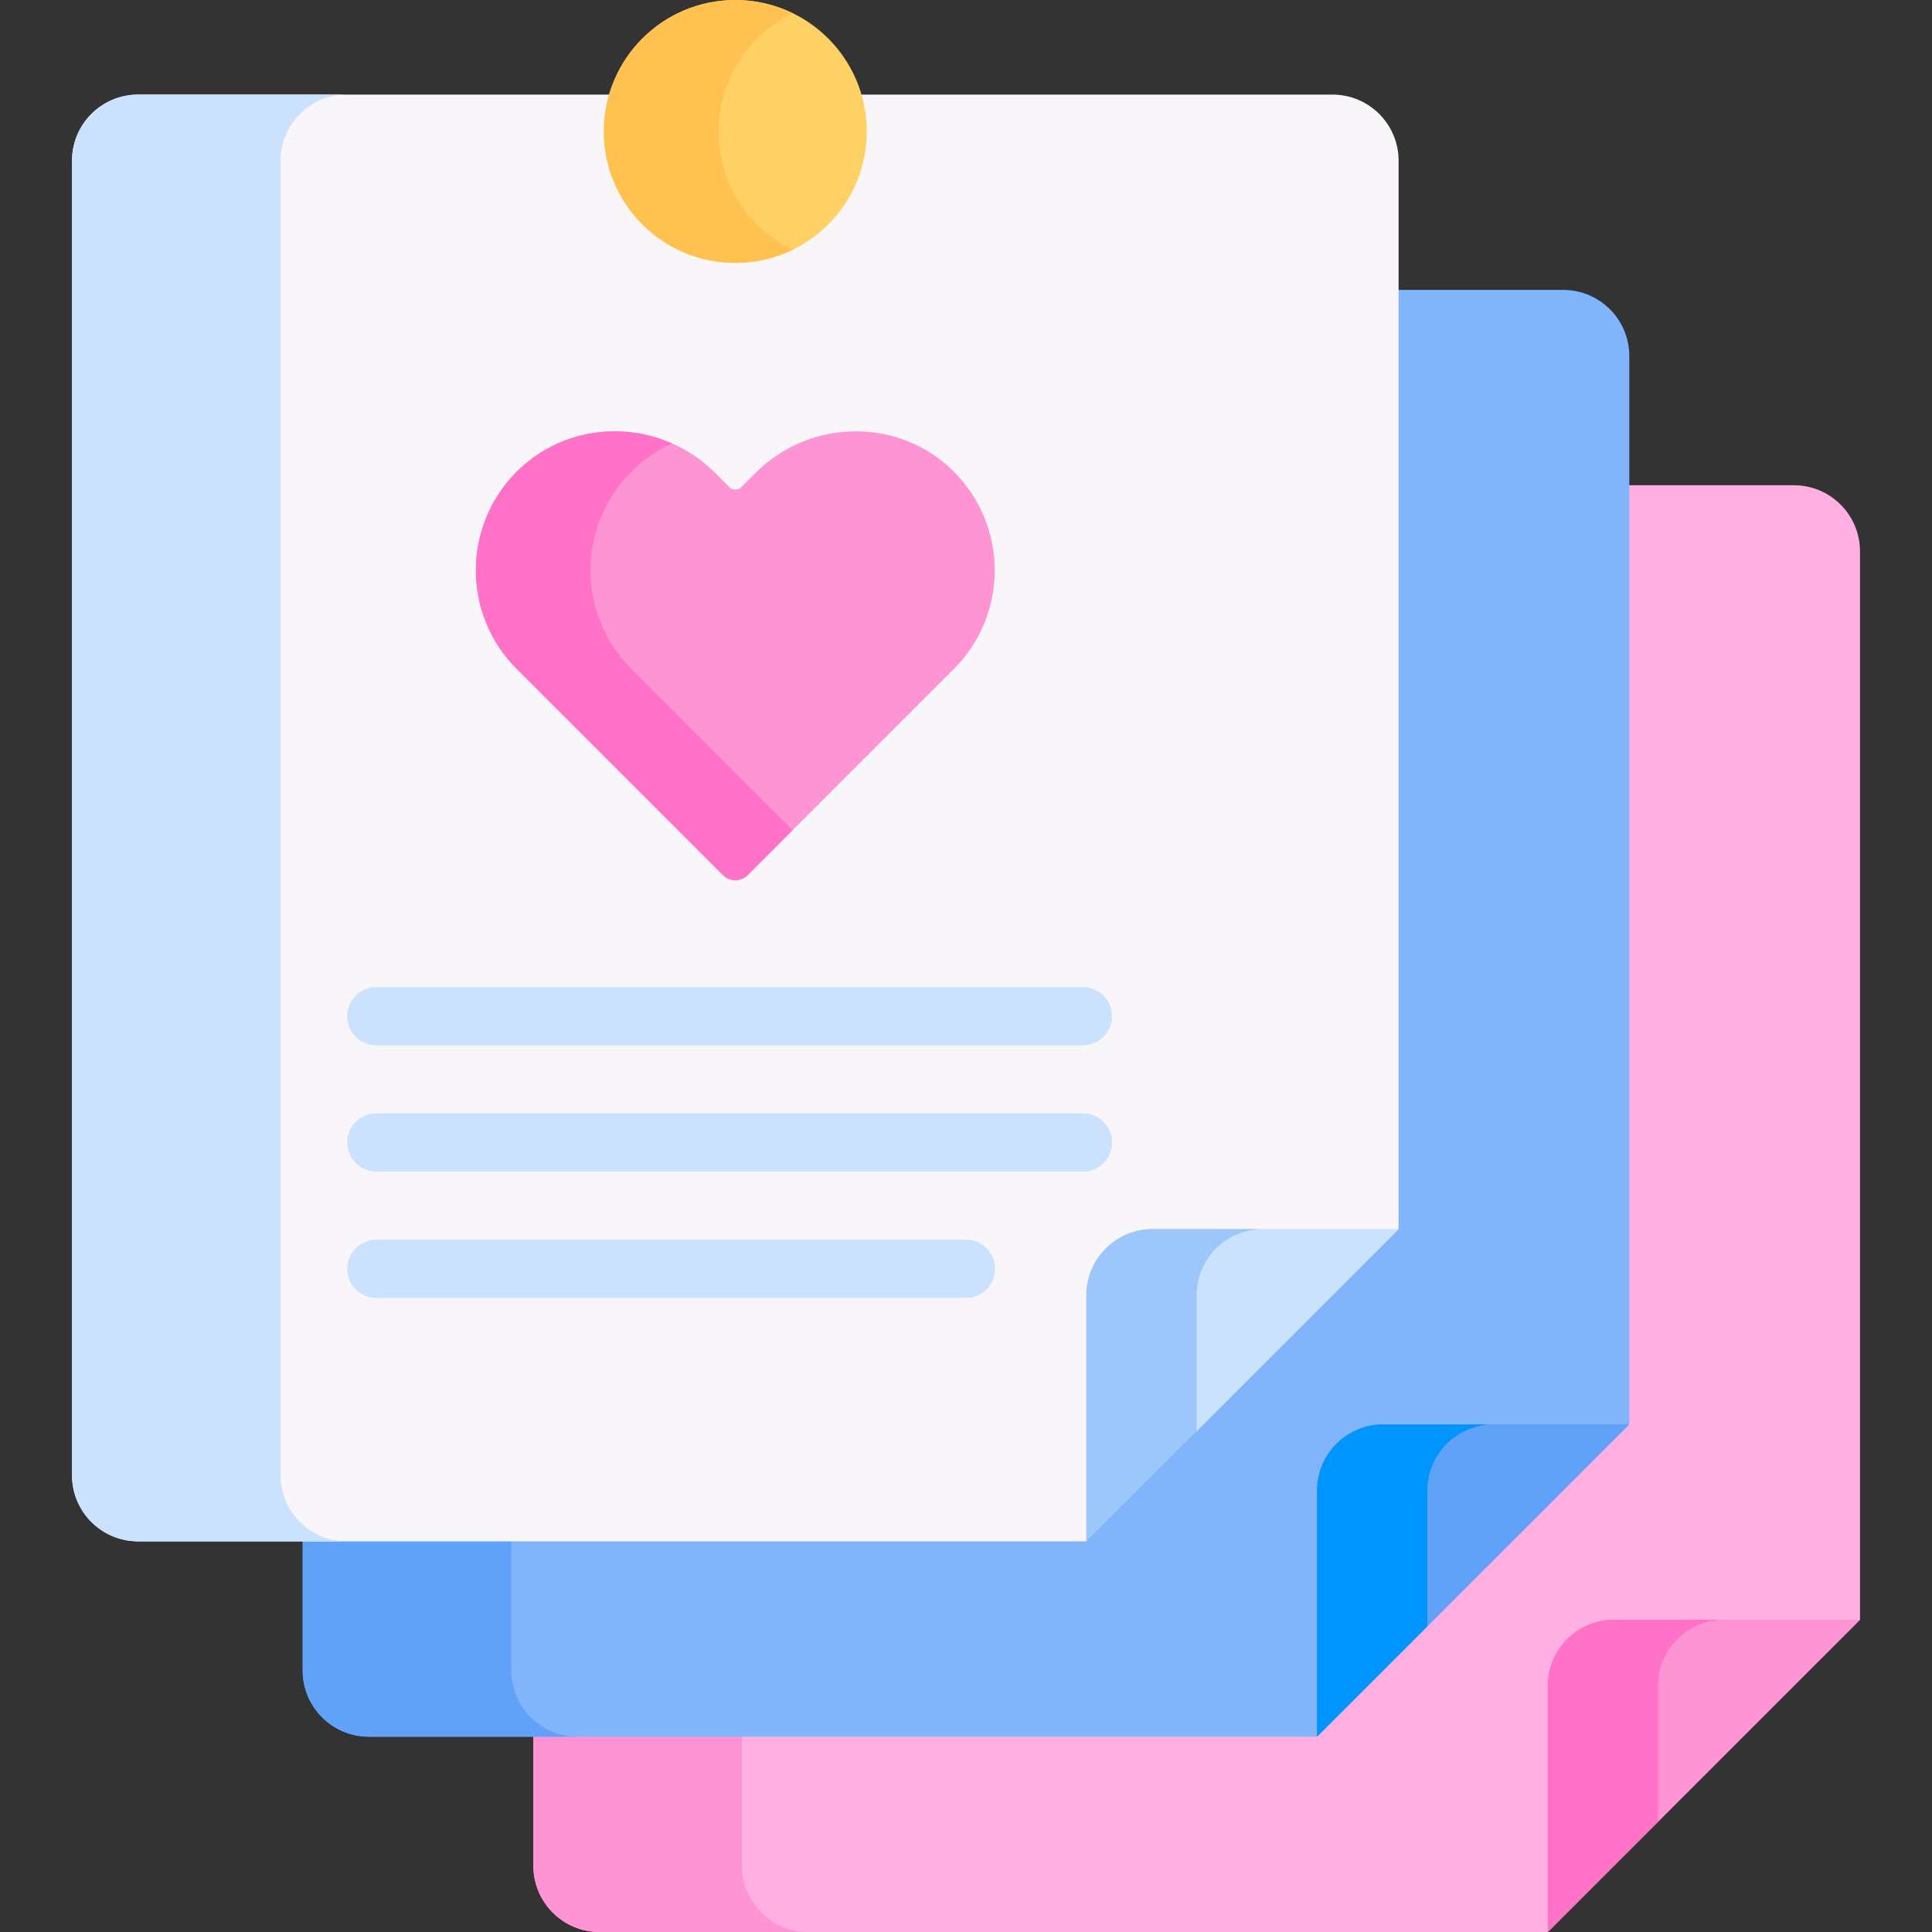 <svg id="Layer_1" enable-background="new 0 0 512 512" height="512" viewBox="0 0 512 512" width="512" xmlns="http://www.w3.org/2000/svg"><rect x="0" y="0" width="512" height="512" fill="#333333" stroke="none"/><g><path d="m475.391 128.593h-43.609l-8.904 11.857v232.389l-79.667 79.411h-191.612l-10.243 7.987v34.234c0 9.68 7.848 17.528 17.528 17.528h251.279l82.756-82.756v-283.122c0-9.681-7.847-17.528-17.528-17.528z" fill="#ffafe2"/><g><path d="m196.632 494.472v-34.234l10.243-7.987h-55.277l-10.243 7.987v34.234c0 9.68 7.848 17.528 17.528 17.528h55.277c-9.68 0-17.528-7.848-17.528-17.528z" fill="#ff94d5"/></g><path d="m492.919 429.244h-65.228c-9.68 0-17.528 7.848-17.528 17.528v65.228z" fill="#ff94d5"/><path d="m414.254 76.83h-43.609l-10.95 16.488v226.978l-80.354 80.445h-193.674l-5.449 7.733v34.234c0 9.68 7.847 17.528 17.528 17.528h251.28l82.756-82.756v-283.122c0-9.681-7.848-17.528-17.528-17.528z" fill="#80b4fb"/><g><path d="m135.495 442.709v-34.234l5.449-7.733h-55.277l-5.449 7.733v34.234c0 9.68 7.847 17.528 17.528 17.528h55.277c-9.681 0-17.528-7.848-17.528-17.528z" fill="#61a2f9"/></g><path d="m431.782 377.481h-65.228c-9.68 0-17.528 7.848-17.528 17.528v65.228z" fill="#61a2f9"/><path d="m353.116 25.067h-124.815l-4.247 3.435h-59.578l-3.052-3.435h-124.815c-9.681 0-17.528 7.847-17.528 17.528v348.351c0 9.681 7.847 17.528 17.528 17.528h251.279l1.668-5.501 24.595-23.747h2.985l53.508-53.508v-283.123c0-9.68-7.847-17.528-17.528-17.528z" fill="#f9f6f9"/><g><path d="m74.358 390.946v-348.351c0-9.681 7.847-17.528 17.528-17.528h-55.277c-9.681 0-17.528 7.847-17.528 17.528v348.351c0 9.681 7.847 17.528 17.528 17.528h55.277c-9.681 0-17.528-7.847-17.528-17.528z" fill="#cbe2ff"/></g><circle cx="194.863" cy="34.838" fill="#ffd064" r="34.838"/><path d="m190.415 34.838c0-13.792 8.016-25.711 19.643-31.355-4.593-2.23-9.747-3.483-15.195-3.483-19.24 0-34.838 15.597-34.838 34.838s15.597 34.838 34.838 34.838c5.448 0 10.603-1.253 15.195-3.482-11.627-5.646-19.643-17.564-19.643-31.356z" fill="#ffc250"/><path d="m252.595 124.806c-14.516-14.303-37.986-13.884-52.396.526l-3.758 3.757c-.872.872-2.287.872-3.159 0l-3.757-3.757c-14.41-14.41-37.88-14.828-52.396-.526-14.632 14.416-14.698 37.965-.199 52.464 2.099 2.098 42.561 42.561 54.64 54.64 1.82 1.82 4.764 1.82 6.584 0l54.64-54.64c14.499-14.5 14.433-38.048-.199-52.464z" fill="#ff94d5"/><g><path d="m167.321 177.269c-14.499-14.499-14.433-38.048.199-52.464 3.174-3.127 6.775-5.55 10.616-7.277-13.528-5.985-29.891-3.675-41.007 7.277-14.632 14.416-14.698 37.965-.199 52.464 2.099 2.098 42.561 42.561 54.64 54.64 1.82 1.82 4.764 1.82 6.584 0l11.903-11.903c-16.637-16.638-41.116-41.116-42.736-42.737z" fill="#ff72c7"/></g><path d="m314.152 379.226h2.985l53.507-53.507h-65.228c-9.68 0-17.528 7.848-17.528 17.528v65.228l1.668-5.501z" fill="#cbe2ff"/><path d="m439.411 446.772c0-9.681 7.848-17.528 17.528-17.528h-29.248c-9.68 0-17.528 7.848-17.528 17.528v65.228l29.248-29.248z" fill="#ff72c7"/><path d="m378.274 395.01c0-9.681 7.848-17.528 17.528-17.528h-29.249c-9.68 0-17.528 7.848-17.528 17.528v65.228l29.248-29.248v-35.98z" fill="#0094fd"/><path d="m317.137 343.247c0-9.681 7.848-17.528 17.528-17.528h-29.249c-9.68 0-17.528 7.848-17.528 17.528v65.228l29.249-29.248z" fill="#9dc6fb"/><g><path d="m286.986 277.032h-187.252c-4.267 0-7.726-3.459-7.726-7.726s3.459-7.726 7.726-7.726h187.252c4.267 0 7.726 3.459 7.726 7.726s-3.459 7.726-7.726 7.726z" fill="#cbe2ff"/></g><g><path d="m286.986 310.5h-187.252c-4.267 0-7.726-3.459-7.726-7.726 0-4.268 3.459-7.726 7.726-7.726h187.252c4.267 0 7.726 3.459 7.726 7.726s-3.459 7.726-7.726 7.726z" fill="#cbe2ff"/></g><g><path d="m256 343.968h-156.266c-4.267 0-7.726-3.459-7.726-7.726 0-4.268 3.459-7.726 7.726-7.726h156.266c4.267 0 7.726 3.459 7.726 7.726s-3.459 7.726-7.726 7.726z" fill="#cbe2ff"/></g></g></svg>